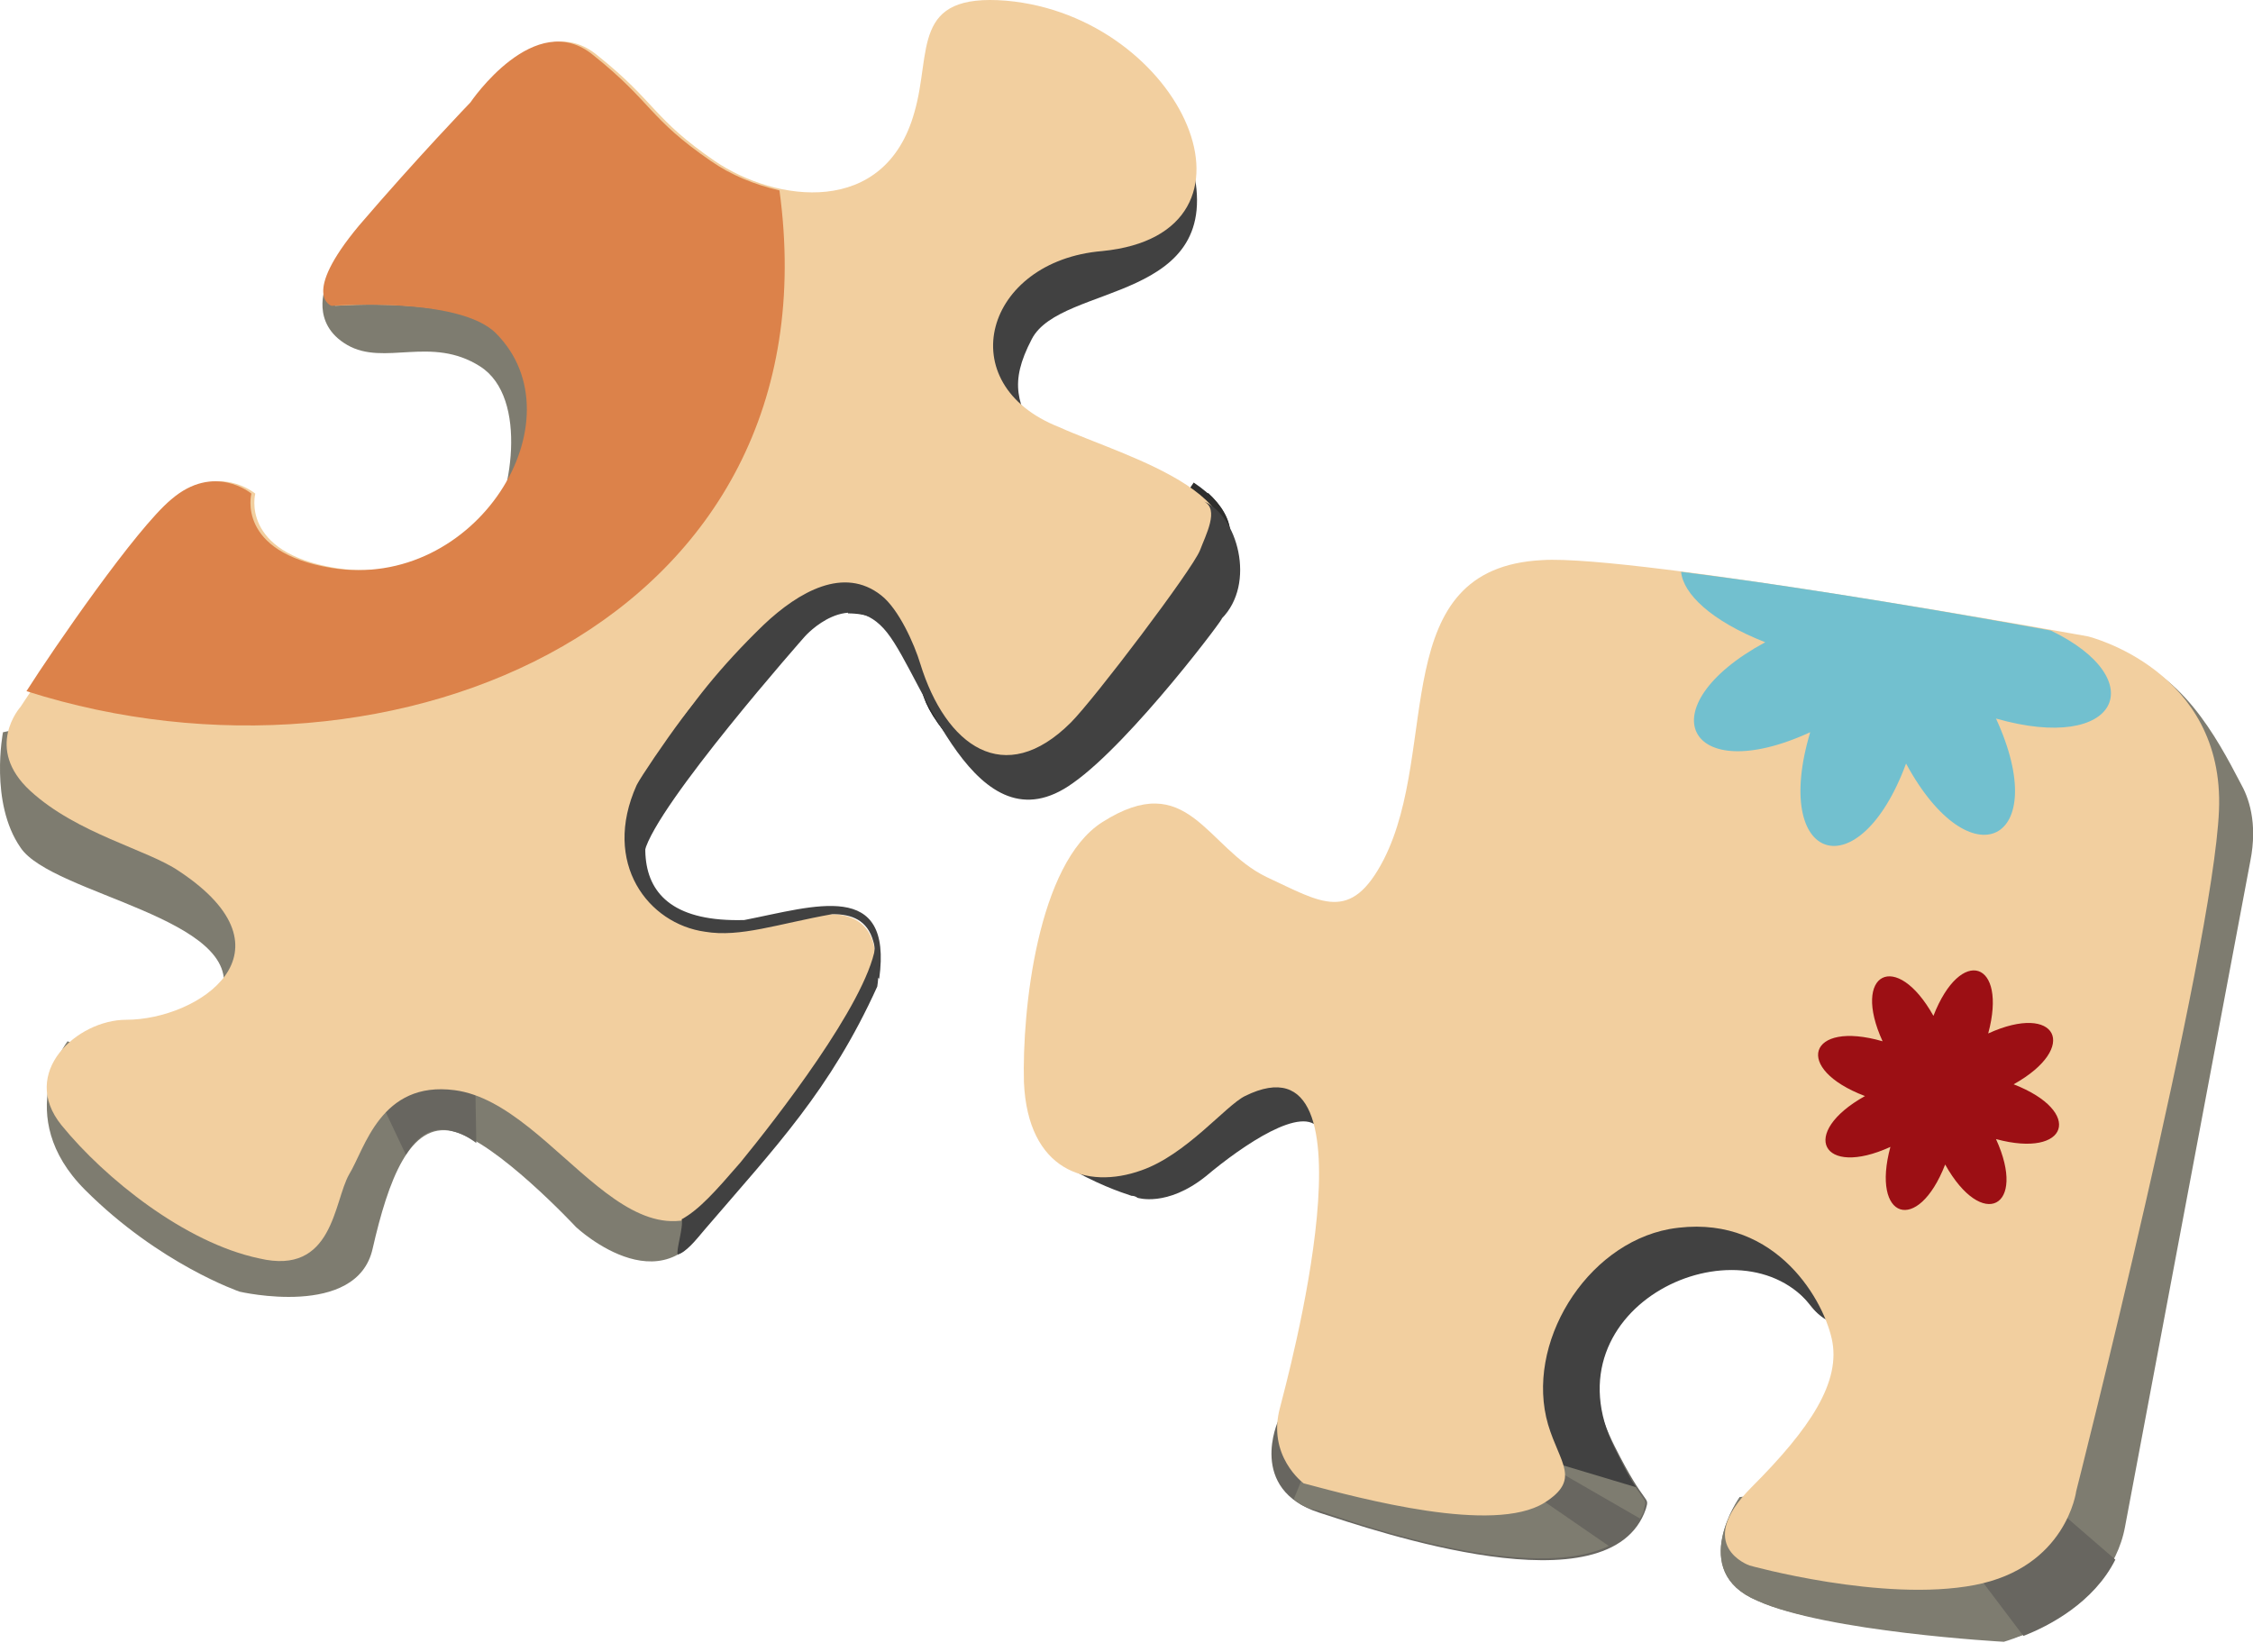 <svg width="90" height="66" viewBox="0 0 90 66" fill="none" xmlns="http://www.w3.org/2000/svg">
<path fill-rule="evenodd" clip-rule="evenodd" d="M2.697 41.594C2.697 41.594 0.432 44.563 3.401 47.532C6.37 50.501 9.573 51.595 9.573 51.595C9.573 51.595 14.261 52.688 14.886 49.876C15.511 47.141 16.37 44.797 18.089 45.188C19.808 45.579 23.012 49.016 23.012 49.016C23.012 49.016 26.84 52.61 28.559 48.157C30.278 43.703 18.558 36.281 18.558 36.281L10.511 44.328L2.697 41.594Z" fill="#7E7C70"/>
<path fill-rule="evenodd" clip-rule="evenodd" d="M16.214 46.125C16.683 45.344 17.308 44.953 18.089 45.188C18.402 45.266 18.714 45.422 19.027 45.657L18.949 41.125C18.949 41.125 15.354 41.281 14.808 43.156L16.214 46.125Z" fill="#686660"/>
<path d="M48.092 19.873C49.107 20.811 49.342 21.905 47.857 23.311M48.092 23.546C48.092 23.546 44.732 28.859 42.388 30.578C40.044 32.296 39.419 30.968 37.935 29.093C36.45 27.218 37.544 27.218 36.059 25.265C35.747 24.874 35.356 24.64 34.966 24.405" stroke="#2E2E2D" stroke-width="0.5" stroke-miterlimit="22.926"/>
<path fill-rule="evenodd" clip-rule="evenodd" d="M13.011 11.435C13.011 11.435 12.386 12.92 13.87 13.779C15.355 14.639 17.23 13.389 19.183 14.639C21.136 15.889 20.433 19.952 19.418 21.436C18.324 22.921 27.465 13.31 27.465 13.31L22.387 7.138L13.011 11.435Z" fill="#7E7C70"/>
<path fill-rule="evenodd" clip-rule="evenodd" d="M39.341 13.154C39.341 13.154 38.403 18.467 41.45 17.608C40.669 16.123 40.278 15.342 41.216 13.545C42.388 11.279 49.029 12.139 47.623 6.591C47.232 4.872 35.122 8.232 39.341 13.154Z" fill="#414141"/>
<path d="M47.545 19.483C48.951 20.421 49.576 21.671 47.857 23.311M48.092 23.546C48.092 23.546 44.732 28.859 42.388 30.578C40.044 32.296 39.419 30.968 37.935 29.093C36.45 27.218 37.544 27.218 36.059 25.265C35.434 24.483 34.653 24.249 33.872 24.249" stroke="#2E2E2D" stroke-width="0.5" stroke-miterlimit="22.926"/>
<path fill-rule="evenodd" clip-rule="evenodd" d="M0.119 29.249C0.119 29.249 -0.428 32.062 0.822 33.859C2.072 35.734 9.807 36.672 8.87 39.719C7.932 42.766 15.98 30.734 15.98 30.734C15.98 30.734 7.229 27.687 0.119 29.249Z" fill="#7E7C70"/>
<path fill-rule="evenodd" clip-rule="evenodd" d="M47.935 23.389C48.013 23.467 44.654 28.78 42.31 30.499C38.403 33.312 36.997 27.374 35.903 25.186C34.497 22.374 31.45 24.561 31.45 24.561C31.45 24.561 26.527 29.874 25.512 31.984C24.418 34.093 26.293 35.968 27.777 36.906C29.184 37.765 30.59 36.515 33.169 36.515C35.747 36.515 34.809 39.562 34.809 39.562C34.809 39.562 31.059 45.657 29.575 47.297C25.433 51.985 22.308 44.094 18.167 43.547C15.198 43.156 14.573 45.891 13.948 46.907C13.323 48.001 13.323 50.969 10.354 50.266C7.385 49.641 4.182 47.063 2.463 44.953C0.744 42.844 3.088 40.734 5.041 40.734C7.932 40.734 11.995 38 7.151 34.796C5.901 33.937 3.088 33.312 1.213 31.593C-0.662 29.874 0.822 28.233 0.822 28.233C0.822 28.233 5.276 21.436 6.995 19.951C8.714 18.467 10.198 19.717 10.198 19.717C10.198 19.717 9.573 22.061 13.401 22.686C19.183 23.624 23.402 16.748 19.964 13.31C18.48 11.826 13.401 12.217 13.401 12.217C13.401 12.217 12.151 11.826 14.495 9.013C16.839 6.279 18.949 4.091 18.949 4.091C18.949 4.091 21.527 0.263 23.871 2.216C26.215 4.091 26.059 4.716 28.559 6.435C30.981 8.076 35.356 8.701 36.528 4.482C37.231 2.06 36.372 -0.284 40.2 0.028C47.232 0.653 51.139 9.326 44.029 10.029C39.341 10.419 37.934 15.342 42.31 17.061C44.888 18.233 51.451 19.951 47.935 23.389Z" fill="#F2CF9F"/>
<path fill-rule="evenodd" clip-rule="evenodd" d="M1.057 27.608C2.15 25.89 5.432 21.123 6.838 19.951C8.557 18.467 10.042 19.717 10.042 19.717C10.042 19.717 9.417 22.061 13.245 22.686C19.027 23.624 23.246 16.748 19.808 13.31C18.324 11.826 13.245 12.217 13.245 12.217C13.245 12.217 11.995 11.826 14.339 9.013C16.683 6.279 18.792 4.091 18.792 4.091C18.792 4.091 21.371 0.263 23.715 2.216C26.058 4.091 25.902 4.716 28.402 6.435C29.184 6.982 30.121 7.372 31.137 7.607C33.481 24.796 15.745 32.296 1.057 27.608Z" fill="#DC824A"/>
<path fill-rule="evenodd" clip-rule="evenodd" d="M48.795 24.718C49.107 24.405 45.201 29.64 42.857 31.281C38.95 34.093 36.919 27.14 35.434 25.265C33.95 23.389 32.153 25.421 32.153 25.421C32.153 25.421 26.215 32.14 25.746 34.015C25.121 36.281 23.48 31.749 30.512 24.952C31.919 23.624 33.715 22.608 35.2 23.78C35.903 24.327 36.528 25.733 36.763 26.515C37.778 29.796 40.122 31.515 42.779 28.859C43.716 27.921 47.623 22.764 47.935 21.983C48.17 21.358 48.717 20.342 48.092 20.03C49.42 20.577 50.201 23.311 48.795 24.718Z" fill="#414141"/>
<path fill-rule="evenodd" clip-rule="evenodd" d="M34.965 37.843C35.2 38.469 35.044 39.406 35.044 39.406C33.168 43.547 30.981 45.813 28.168 49.094C27.777 49.563 27.387 50.032 27.074 50.11C26.996 49.954 27.309 49.016 27.23 48.704C27.934 48.313 28.559 47.61 29.574 46.438C30.981 44.719 34.575 40.109 34.965 37.843Z" fill="#414141"/>
<path fill-rule="evenodd" clip-rule="evenodd" d="M28.168 37.218C25.902 36.906 24.027 34.484 25.433 31.359C25.746 30.734 29.34 25.577 27.309 29.249C25.512 32.531 24.262 36.906 29.731 36.75C32.543 36.203 35.669 35.109 35.122 39.094L34.809 38.859C34.809 38.859 35.044 38.078 34.887 37.609C34.653 36.75 34.028 36.515 33.247 36.515C31.059 36.906 29.574 37.453 28.168 37.218Z" fill="#414141"/>
<path fill-rule="evenodd" clip-rule="evenodd" d="M42.466 46.516C43.794 47.297 44.732 47.61 45.201 47.766C45.357 47.766 45.435 47.844 45.435 47.844C45.435 47.844 46.607 48.235 48.17 46.985C49.654 45.735 52.076 44.094 52.701 45.11C53.326 46.203 53.483 43.86 53.483 43.86L51.92 40.812L47.31 41.438L45.279 43.703L42.466 46.516Z" fill="#414141"/>
<path fill-rule="evenodd" clip-rule="evenodd" d="M51.06 56.751C51.06 56.751 49.81 59.486 52.701 60.423C54.889 61.126 64.343 64.408 65.749 60.267C65.905 59.72 65.749 60.267 64.499 57.767C63.249 55.267 63.405 53.313 66.296 51.36C69.109 49.485 71.609 51.047 72.39 52.063C73.171 53.079 75.047 53.079 75.047 53.079L63.796 41.125L55.514 53.391L51.06 56.751Z" fill="#686660"/>
<path fill-rule="evenodd" clip-rule="evenodd" d="M65.515 60.657C65.593 60.501 65.671 60.423 65.671 60.267C65.827 59.72 65.671 60.267 64.421 57.767C61.452 51.829 69.343 48.157 72.312 52.141C73.094 53.157 74.969 53.157 74.969 53.157L63.718 41.203L57.623 50.266C57.858 53.469 58.874 56.517 61.452 58.314L65.515 60.657Z" fill="#7E7C70"/>
<path fill-rule="evenodd" clip-rule="evenodd" d="M51.685 59.876C51.92 60.111 52.233 60.267 52.701 60.345C54.498 60.97 61.218 63.236 64.265 61.751L60.749 59.329L52.545 57.767L51.685 59.876Z" fill="#7E7C70"/>
<path fill-rule="evenodd" clip-rule="evenodd" d="M69.499 59.798C69.499 59.798 67.39 62.767 70.202 63.939C72.937 65.189 80.047 65.58 80.047 65.58C80.047 65.58 84.266 64.408 84.891 60.97L89.891 34.406C90.204 32.843 89.813 31.827 89.501 31.28C88.563 29.483 87.079 26.671 84.422 26.124C80.359 25.42 84.188 59.251 69.499 59.798Z" fill="#7E7C70"/>
<path fill-rule="evenodd" clip-rule="evenodd" d="M69.499 59.798C69.499 59.798 67.39 62.767 70.202 63.939C72.937 65.189 80.438 65.423 80.438 65.423C80.438 65.423 81.766 65.111 83.172 63.939L79.031 59.407L73.874 58.392C72.624 59.251 71.14 59.72 69.499 59.798Z" fill="#7E7C70"/>
<path fill-rule="evenodd" clip-rule="evenodd" d="M80.828 65.345C81.844 64.955 83.641 64.017 84.501 62.298L78.719 57.298C78.719 57.298 77.312 60.189 78.172 61.829L80.828 65.345Z" fill="#686660"/>
<path fill-rule="evenodd" clip-rule="evenodd" d="M65.358 59.407L62.233 58.47C62.233 58.47 58.327 53.313 60.202 50.501C61.295 48.86 66.061 48 69.734 47.61L74.968 53.157V53.235C74.656 53.235 73.093 53.157 72.39 52.219C69.577 48.547 61.686 52.141 64.499 57.845C64.889 58.626 65.124 59.095 65.358 59.407Z" fill="#414141"/>
<path fill-rule="evenodd" clip-rule="evenodd" d="M51.138 56.204C51.373 55.266 55.279 41.047 49.732 43.781C48.951 44.172 47.388 46.125 45.591 46.75C43.404 47.532 41.059 46.75 40.903 43.234C40.825 40.343 41.45 34.484 44.029 32.843C47.466 30.655 48.169 33.859 50.592 35.031C52.779 36.046 53.951 36.906 55.279 34.327C57.545 29.874 55.358 22.686 61.608 22.373C65.28 22.139 83.406 25.42 83.406 25.42C83.406 25.42 88.876 26.749 88.641 32.374C88.407 37.999 82.938 59.564 82.938 59.564C82.938 59.564 82.547 62.611 78.875 63.314C75.203 64.017 69.89 62.533 69.89 62.533C69.89 62.533 67.624 61.751 69.968 59.407C72.312 57.063 73.562 55.188 73.171 53.469C72.781 51.751 70.749 48.391 66.686 49.094C63.327 49.719 60.905 53.704 61.842 56.907C62.311 58.47 63.171 59.095 61.686 60.032C59.655 61.282 54.42 59.876 52.076 59.251C52.076 59.251 50.592 58.157 51.138 56.204Z" fill="#F2CF9F"/>
<path fill-rule="evenodd" clip-rule="evenodd" d="M67.155 22.842C72.234 23.467 78.953 24.639 81.922 25.186C85.985 27.139 84.657 30.108 79.734 28.702C82 33.624 78.719 35.265 76.141 30.499C74.265 35.577 70.749 34.483 72.312 29.248C67.39 31.514 65.749 28.233 70.515 25.654C68.327 24.795 67.234 23.701 67.155 22.842Z" fill="#72C0CF"/>
<path fill-rule="evenodd" clip-rule="evenodd" d="M75.203 41.593C73.953 38.859 75.75 37.921 77.234 40.578C78.328 37.765 80.203 38.39 79.422 41.281C82.156 40.031 83.094 41.828 80.438 43.312C83.25 44.406 82.625 46.281 79.734 45.5C80.984 48.235 79.188 49.172 77.703 46.516C76.609 49.328 74.734 48.703 75.515 45.812C72.781 47.063 71.843 45.266 74.5 43.781C71.609 42.687 72.234 40.734 75.203 41.593Z" fill="#9C0F14"/>
</svg>
